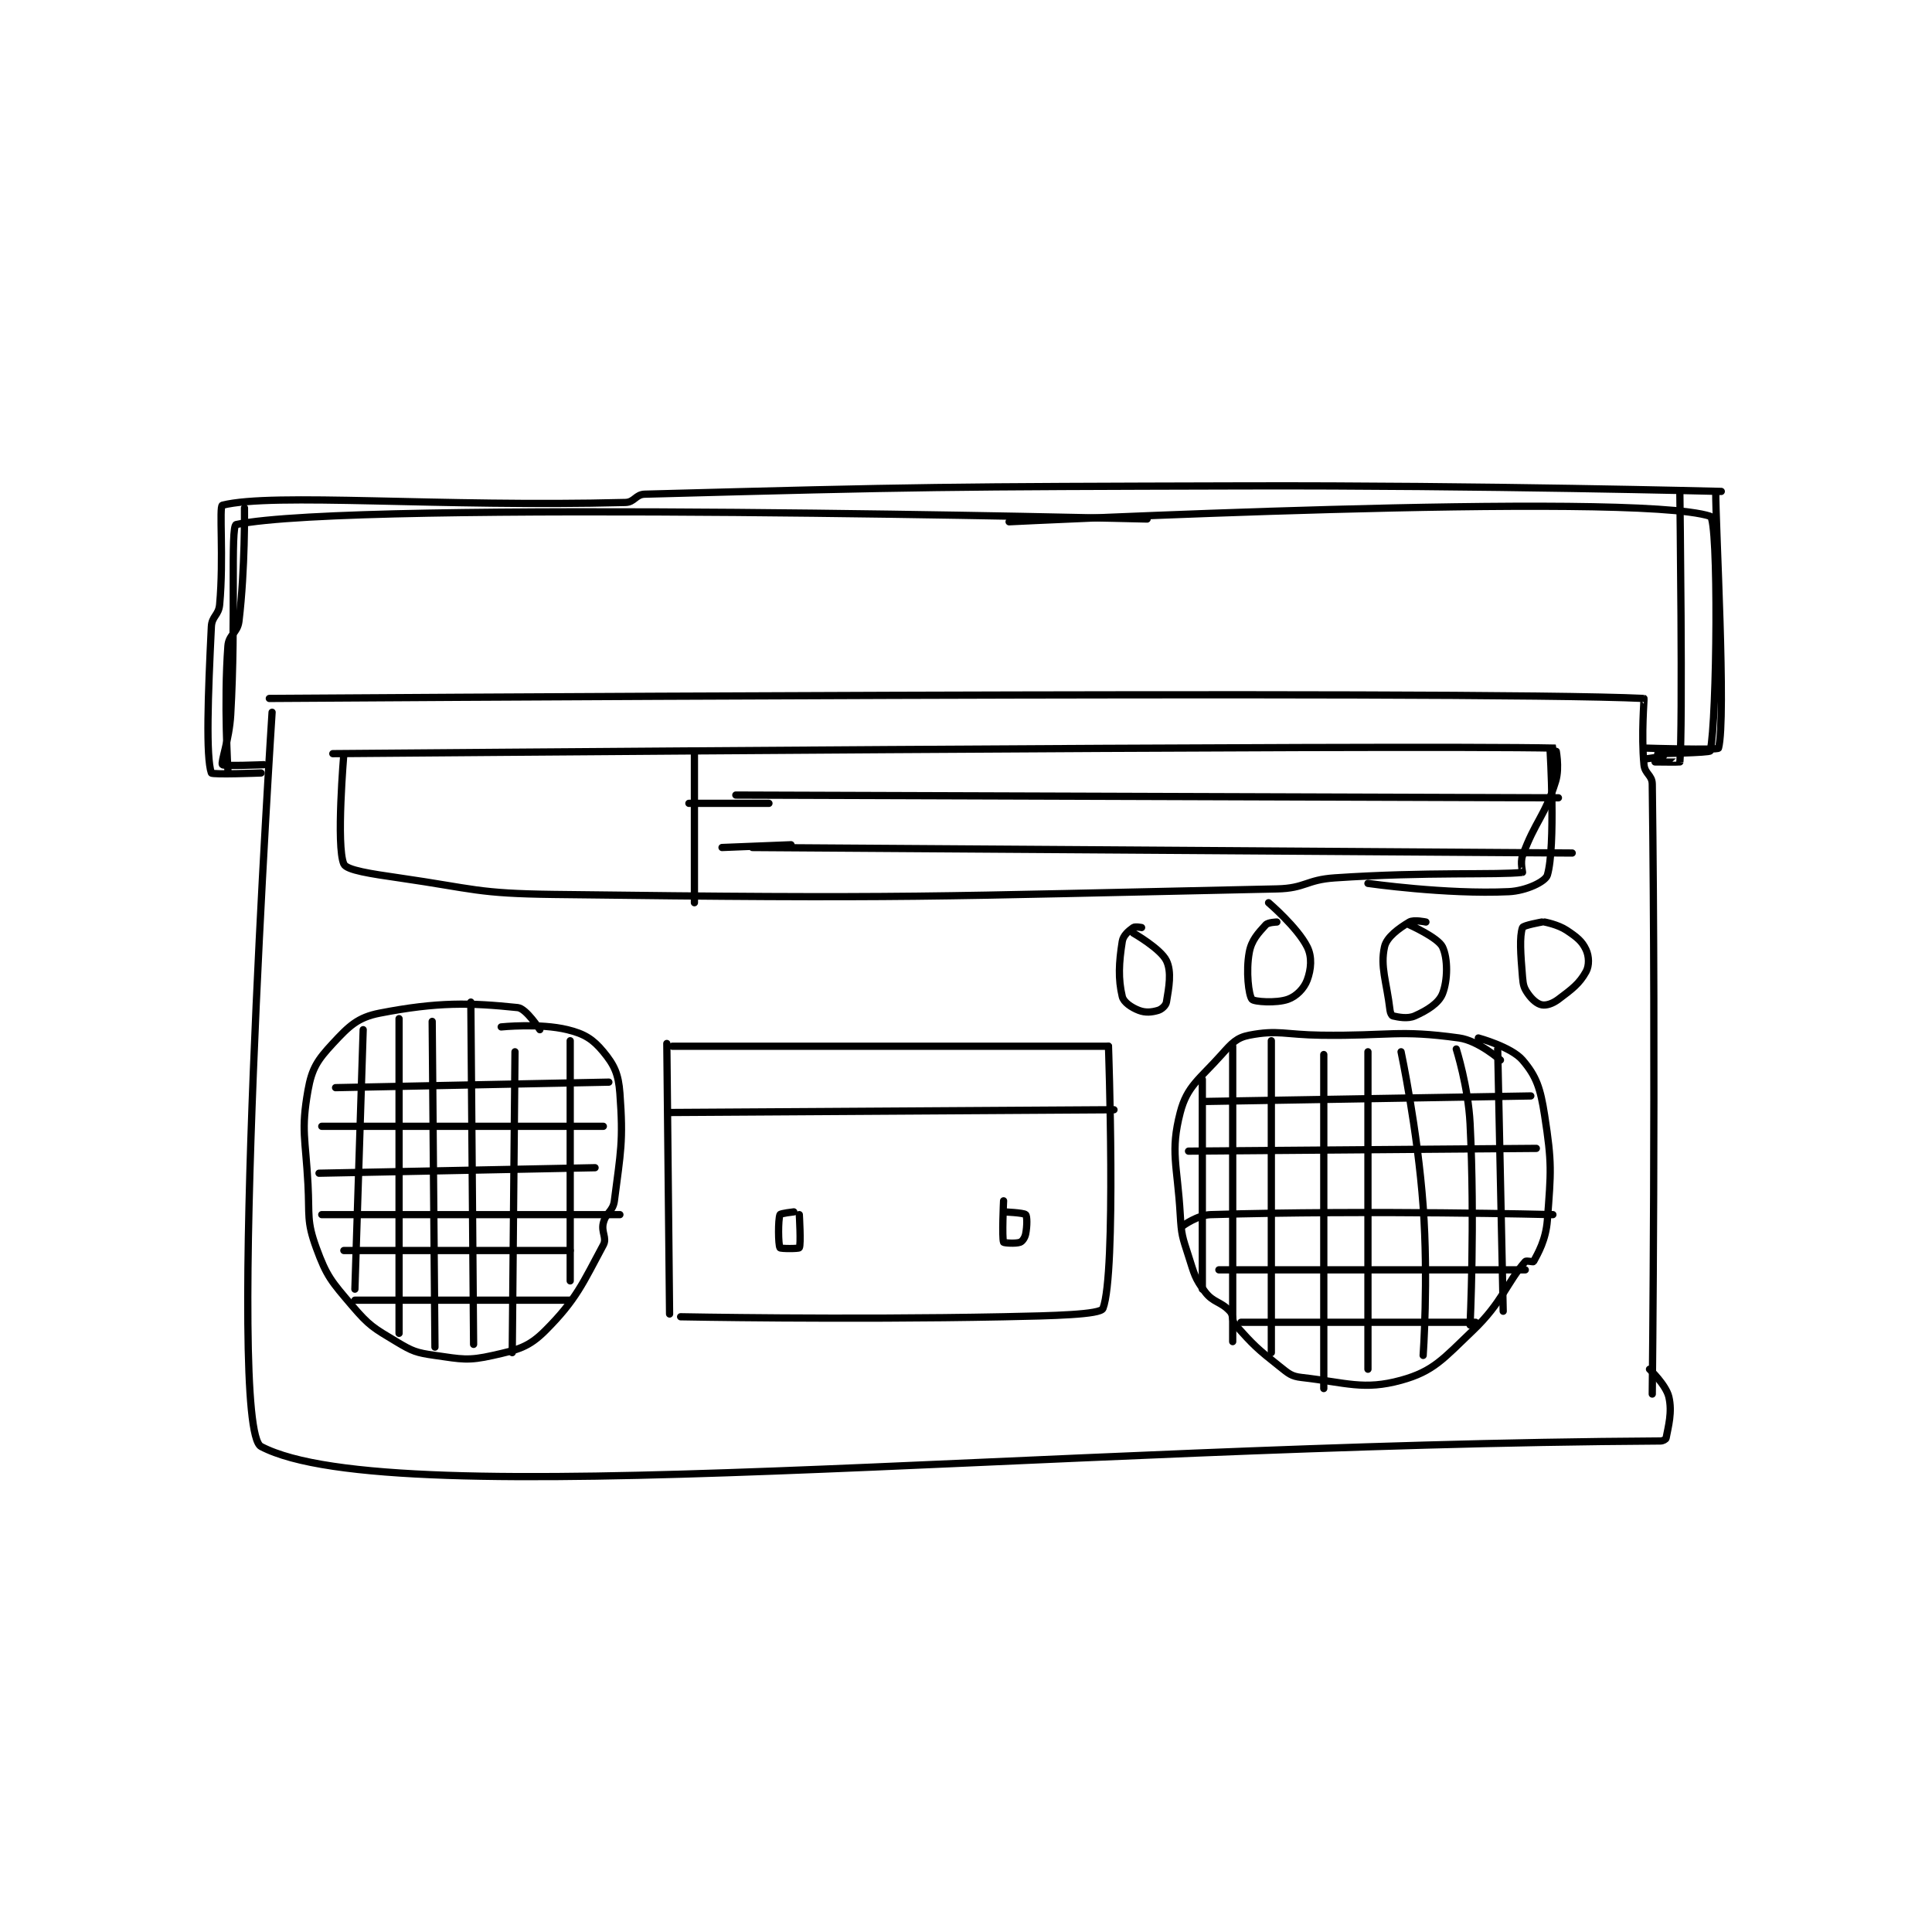 <?xml version="1.0" encoding="utf-8"?>
<!DOCTYPE svg PUBLIC "-//W3C//DTD SVG 1.1//EN" "http://www.w3.org/Graphics/SVG/1.1/DTD/svg11.dtd">
<svg viewBox="0 0 800 800" preserveAspectRatio="xMinYMin meet" xmlns="http://www.w3.org/2000/svg" version="1.1">
<g fill="none" stroke="black" stroke-linecap="round" stroke-linejoin="round" stroke-width="2.626">
<g transform="translate(87.52,201.201) scale(1.143) translate(-21,-62)">
<path id="0" d="M42 139 C42 139 477.894 136.007 540 139 C540.144 139.007 538.941 152.053 540 163 C540.322 166.325 542.957 166.76 543 170 C544.338 271.728 543 391 543 391 "/>
<path id="1" d="M43 144 C43 144 26.209 403.287 39 410 C86.72 435.046 318.137 409.343 546 408 C546.902 407.995 547.929 407.376 548 407 C548.78 402.842 550.326 397.523 549 392 C547.951 387.63 542 382 542 382 "/>
<path id="2" d="M186 264 L187 362 "/>
<path id="3" d="M188 265 L346 265 "/>
<path id="4" d="M346 265 C346 265 348.918 347.315 344 360 C343.129 362.246 325.96 362.648 308 363 C249.724 364.143 191 363 191 363 "/>
<path id="5" d="M187 289 L348 288 "/>
<path id="6" d="M140 259 C140 259 135.075 251.318 132 251 C114.655 249.206 103.013 248.923 82 253 C74.02 254.548 70.856 257.693 65 264 C59.456 269.971 57.411 273.004 56 281 C53.419 295.626 55.115 298.189 56 315 C56.603 326.45 55.467 328.285 59 338 C62.773 348.375 64.51 350.219 72 359 C78.219 366.292 79.742 367.045 88 372 C93.899 375.539 95.204 376.029 102 377 C111.699 378.386 113.945 379.037 123 377 C132.066 374.96 135.937 374.063 142 368 C153.259 356.741 155.624 350.699 163 337 C164.395 334.41 162.156 332.378 163 329 C163.95 325.2 166.509 324.843 167 321 C169.263 303.272 170.303 299.588 169 282 C168.482 275.009 166.981 271.82 163 267 C159.262 262.474 156.186 260.505 150 259 C139.966 256.559 126 258 126 258 "/>
<path id="7" d="M488 270 C488 270 480.069 262.979 473 262 C450.997 258.953 447.997 261.329 423 261 C410.005 260.829 407.364 258.985 397 261 C392.471 261.881 390.734 263.818 387 268 C378.938 277.029 374.48 279.411 372 289 C368.312 303.261 370.957 307.918 372 326 C372.428 333.415 372.738 333.963 375 341 C377.115 347.581 377.256 349.009 381 354 C383.941 357.922 386.704 357.404 390 361 C391.477 362.611 390.465 364.294 392 366 C398.638 373.376 399.785 374.497 408 381 C411.291 383.605 412.208 384.569 416 385 C432.199 386.841 438.452 389.715 452 386 C463.731 382.783 467.259 378.263 478 368 C488.663 357.811 490.337 350.572 497 343 C497.422 342.521 499.856 343.27 500 343 C501.589 340.021 504.457 335.194 505 328 C506.339 310.259 506.714 307.491 504 290 C502.489 280.263 501.065 275.909 496 270 C491.905 265.222 480 262 480 262 "/>
<path id="8" d="M40 163 C40 163 25.403 163.604 25 163 C24.355 162.033 27.484 153.973 28 145 C29.961 110.874 27.854 76.459 30 76 C72.313 66.951 360 74 360 74 "/>
<path id="9" d="M310 75 C310 75 535.836 63.797 564 73 C567.088 74.009 566.48 146.777 564 158 C563.848 158.686 545 159 545 159 "/>
<path id="10" d="M540 161 L547 160 "/>
<path id="11" d="M69 159 C69 159 66.135 192.554 69 199 C69.995 201.238 78.947 202.545 89 204 C116.586 207.993 117.15 209.65 145 210 C275.113 211.637 278.159 210.732 407 208 C417.367 207.78 417.546 204.705 428 204 C461.488 201.742 487.085 203.049 496 202 C496.092 201.989 495.118 198.426 496 196 C500.612 183.318 504.05 181.837 508 169 C509.544 163.981 508.034 157.001 508 157 C453.157 155.762 65 159 65 159 "/>
<path id="12" d="M506 158 C506 158 508.065 192.578 505 203 C504.315 205.328 497.391 208.705 491 209 C468.232 210.051 440 206 440 206 "/>
<path id="13" d="M211 174 L509 175 "/>
<path id="14" d="M217 193 L514 195 "/>
<path id="15" d="M196 159 L196 213 "/>
<path id="16" d="M223 177 L194 177 "/>
<path id="17" d="M231 192 L206 193 "/>
<path id="18" d="M76 259 L73 353 "/>
<path id="19" d="M89 255 L89 369 "/>
<path id="20" d="M101 256 L102 374 "/>
<path id="21" d="M115 249 L116 373 "/>
<path id="22" d="M131 267 L130 376 "/>
<path id="23" d="M151 263 L151 350 "/>
<path id="24" d="M380 277 L380 353 "/>
<path id="25" d="M391 265 L391 372 "/>
<path id="26" d="M405 263 L405 376 "/>
<path id="27" d="M424 268 L424 389 "/>
<path id="28" d="M440 267 L440 382 "/>
<path id="29" d="M452 267 C452 267 457.974 295.14 460 323 C461.934 349.589 460 377 460 377 "/>
<path id="30" d="M472 266 C472 266 476.332 279.635 477 293 C478.79 328.803 477 366 477 366 "/>
<path id="31" d="M487 266 L489 361 "/>
<path id="32" d="M381 285 L499 283 "/>
<path id="33" d="M375 303 L501 302 "/>
<path id="34" d="M373 330 C373 330 378.3 326.14 383 326 C440.594 324.281 507 326 507 326 "/>
<path id="35" d="M386 346 L497 346 "/>
<path id="36" d="M394 365 L479 365 "/>
<path id="37" d="M66 280 L165 278 "/>
<path id="38" d="M61 294 L163 294 "/>
<path id="39" d="M60 311 L160 309 "/>
<path id="40" d="M61 326 L169 326 "/>
<path id="41" d="M69 339 L151 339 "/>
<path id="42" d="M73 357 L151 357 "/>
<path id="43" d="M232 325 C232 325 227.175 325.545 227 326 C226.281 327.87 226.347 336.881 227 338 C227.222 338.381 233.778 338.381 234 338 C234.653 336.881 234 326 234 326 "/>
<path id="44" d="M308 321 C308 321 307.353 334.384 308 336 C308.103 336.259 312.411 336.596 314 336 C314.828 335.69 315.726 334.372 316 333 C316.565 330.176 316.553 326.553 316 326 C315.289 325.289 308 325 308 325 "/>
<path id="45" d="M407 220 C407 220 403.841 220.075 403 221 C400.198 224.082 397.829 226.524 397 231 C395.745 237.774 396.774 246.512 398 248 C398.736 248.894 406.781 249.477 411 248 C414.067 246.927 416.868 244.072 418 241 C419.418 237.151 419.843 232.686 418 229 C414.468 221.935 404 213 404 213 "/>
<path id="46" d="M358 222 C358 222 355.655 221.532 355 222 C353.346 223.182 351.349 224.82 351 227 C349.763 234.731 349.474 240.641 351 247 C351.491 249.048 354.303 250.963 357 252 C359.383 252.917 361.661 252.702 364 252 C365.303 251.609 366.793 250.24 367 249 C367.886 243.684 368.968 238.1 367 234 C364.933 229.693 355 224 355 224 "/>
<path id="47" d="M461 220 C461 220 456.607 219.036 455 220 C451.143 222.314 446.773 225.467 446 229 C444.41 236.267 446.72 241.335 448 252 C448.117 252.973 448.64 253.92 449 254 C450.996 254.444 454.352 255.177 457 254 C461.488 252.006 465.635 249.413 467 246 C468.934 241.165 469.004 233.174 467 229 C465.378 225.621 455 221 455 221 "/>
<path id="48" d="M503 220 C503 220 496.282 221.195 496 222 C494.86 225.257 495.293 231.515 496 240 C496.242 242.907 496.529 243.899 498 246 C499.49 248.129 501.349 249.7 503 250 C504.624 250.295 506.847 249.615 509 248 C514.024 244.232 516.594 242.33 519 238 C520.237 235.773 520.117 232.393 519 230 C517.567 226.929 515.685 225.456 512 223 C508.842 220.894 504 220 504 220 "/>
<path id="49" d="M39 166 C39 166 21.233 166.685 21 166 C18.983 160.06 19.781 137.78 21 113 C21.187 109.191 23.647 108.883 24 105 C25.54 88.061 23.734 69.319 25 69 C43.403 64.368 103.629 69.761 171 68 C174.266 67.915 174.724 65.088 178 65 C278.428 62.31 286.532 62.278 395 62 C481.469 61.778 568 64 568 64 C568 64 566 63.997 566 64 C565.878 75.374 569.844 146.421 567 157 C566.786 157.797 541 157 541 157 "/>
<path id="50" d="M553 65 C553 65 554.115 149.978 553 162 C552.99 162.103 544 162 544 162 "/>
<path id="51" d="M33 70 C33 70 33.277 92.021 31 111 C30.477 115.363 27.314 115.767 27 120 C25.482 140.49 27 165 27 165 "/>
</g>
</g>
</svg>
